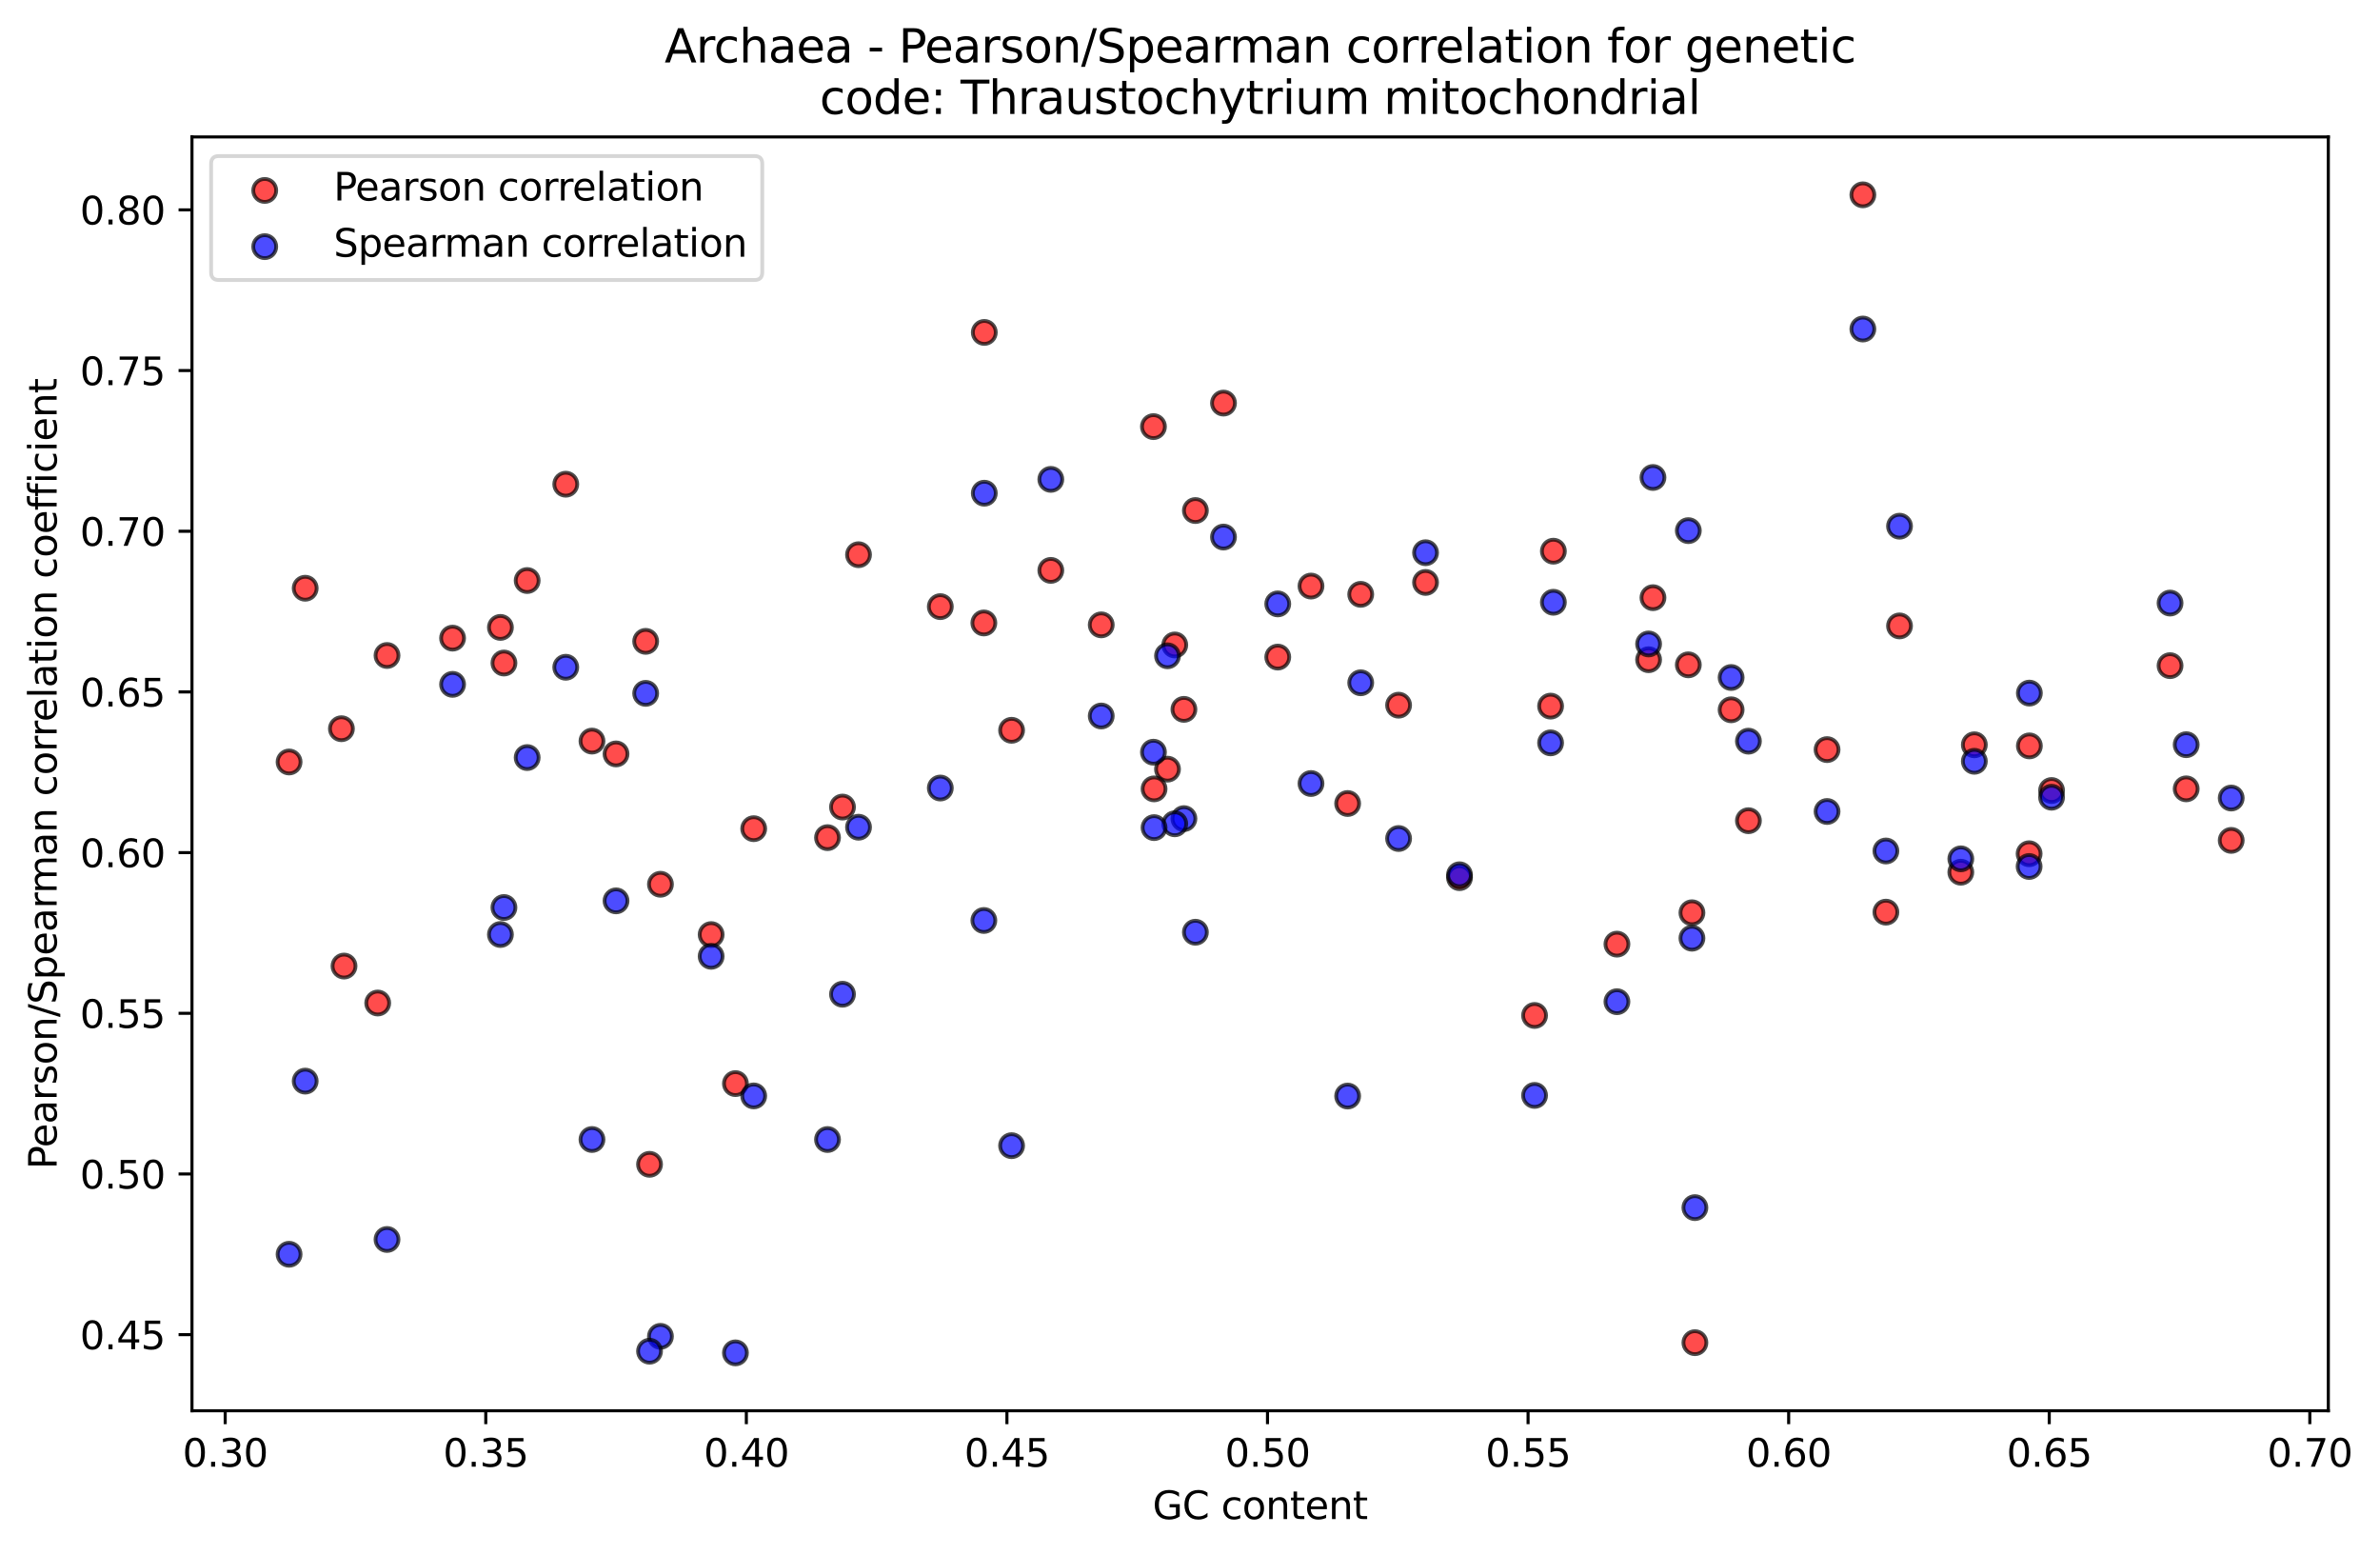 <?xml version="1.0" encoding="utf-8" standalone="no"?>
<!DOCTYPE svg PUBLIC "-//W3C//DTD SVG 1.1//EN"
  "http://www.w3.org/Graphics/SVG/1.1/DTD/svg11.dtd">
<svg xmlns:xlink="http://www.w3.org/1999/xlink" width="621.642pt" height="405.952pt" viewBox="0 0 621.642 405.952" xmlns="http://www.w3.org/2000/svg" version="1.1">
 <defs>
  <style type="text/css">*{stroke-linejoin: round; stroke-linecap: butt}</style>
 </defs>
 <g id="figure_1">
  <g id="patch_1">
   <path d="M 0 405.952 
L 621.642 405.952 
L 621.642 0 
L 0 0 
z
" style="fill: #ffffff"/>
  </g>
  <g id="axes_1">
   <g id="patch_2">
    <path d="M 50.144 368.396 
L 608.144 368.396 
L 608.144 35.755 
L 50.144 35.755 
z
" style="fill: #ffffff"/>
   </g>
   <g id="PathCollection_1">
    <defs>
     <path id="m3a483e8823" d="M 0 3 
C 0.796 3 1.559 2.684 2.121 2.121 
C 2.684 1.559 3 0.796 3 0 
C 3 -0.796 2.684 -1.559 2.121 -2.121 
C 1.559 -2.684 0.796 -3 0 -3 
C -0.796 -3 -1.559 -2.684 -2.121 -2.121 
C -2.684 -1.559 -3 -0.796 -3 0 
C -3 0.796 -2.684 1.559 -2.121 2.121 
C -1.559 2.684 -0.796 3 0 3 
z
" style="stroke: #000000; stroke-opacity: 0.7"/>
    </defs>
    <g clip-path="url(#p6c6cb1857b)">
     <use xlink:href="#m3a483e8823" x="582.78" y="219.45" style="fill: #ff0000; fill-opacity: 0.7; stroke: #000000; stroke-opacity: 0.7"/>
     <use xlink:href="#m3a483e8823" x="571.021" y="205.99" style="fill: #ff0000; fill-opacity: 0.7; stroke: #000000; stroke-opacity: 0.7"/>
     <use xlink:href="#m3a483e8823" x="566.807" y="173.822" style="fill: #ff0000; fill-opacity: 0.7; stroke: #000000; stroke-opacity: 0.7"/>
     <use xlink:href="#m3a483e8823" x="535.858" y="206.425" style="fill: #ff0000; fill-opacity: 0.7; stroke: #000000; stroke-opacity: 0.7"/>
     <use xlink:href="#m3a483e8823" x="530.06" y="194.774" style="fill: #ff0000; fill-opacity: 0.7; stroke: #000000; stroke-opacity: 0.7"/>
     <use xlink:href="#m3a483e8823" x="529.993" y="222.936" style="fill: #ff0000; fill-opacity: 0.7; stroke: #000000; stroke-opacity: 0.7"/>
     <use xlink:href="#m3a483e8823" x="515.688" y="194.485" style="fill: #ff0000; fill-opacity: 0.7; stroke: #000000; stroke-opacity: 0.7"/>
     <use xlink:href="#m3a483e8823" x="512.152" y="227.762" style="fill: #ff0000; fill-opacity: 0.7; stroke: #000000; stroke-opacity: 0.7"/>
     <use xlink:href="#m3a483e8823" x="496.143" y="163.445" style="fill: #ff0000; fill-opacity: 0.7; stroke: #000000; stroke-opacity: 0.7"/>
     <use xlink:href="#m3a483e8823" x="492.586" y="238.19" style="fill: #ff0000; fill-opacity: 0.7; stroke: #000000; stroke-opacity: 0.7"/>
     <use xlink:href="#m3a483e8823" x="486.568" y="50.876" style="fill: #ff0000; fill-opacity: 0.7; stroke: #000000; stroke-opacity: 0.7"/>
     <use xlink:href="#m3a483e8823" x="477.218" y="195.743" style="fill: #ff0000; fill-opacity: 0.7; stroke: #000000; stroke-opacity: 0.7"/>
     <use xlink:href="#m3a483e8823" x="456.678" y="214.31" style="fill: #ff0000; fill-opacity: 0.7; stroke: #000000; stroke-opacity: 0.7"/>
     <use xlink:href="#m3a483e8823" x="452.159" y="185.347" style="fill: #ff0000; fill-opacity: 0.7; stroke: #000000; stroke-opacity: 0.7"/>
     <use xlink:href="#m3a483e8823" x="442.699" y="350.612" style="fill: #ff0000; fill-opacity: 0.7; stroke: #000000; stroke-opacity: 0.7"/>
     <use xlink:href="#m3a483e8823" x="441.925" y="238.352" style="fill: #ff0000; fill-opacity: 0.7; stroke: #000000; stroke-opacity: 0.7"/>
     <use xlink:href="#m3a483e8823" x="440.98" y="173.607" style="fill: #ff0000; fill-opacity: 0.7; stroke: #000000; stroke-opacity: 0.7"/>
     <use xlink:href="#m3a483e8823" x="431.744" y="156.074" style="fill: #ff0000; fill-opacity: 0.7; stroke: #000000; stroke-opacity: 0.7"/>
     <use xlink:href="#m3a483e8823" x="430.605" y="172.271" style="fill: #ff0000; fill-opacity: 0.7; stroke: #000000; stroke-opacity: 0.7"/>
     <use xlink:href="#m3a483e8823" x="422.333" y="246.544" style="fill: #ff0000; fill-opacity: 0.7; stroke: #000000; stroke-opacity: 0.7"/>
     <use xlink:href="#m3a483e8823" x="405.733" y="143.933" style="fill: #ff0000; fill-opacity: 0.7; stroke: #000000; stroke-opacity: 0.7"/>
     <use xlink:href="#m3a483e8823" x="405.004" y="184.389" style="fill: #ff0000; fill-opacity: 0.7; stroke: #000000; stroke-opacity: 0.7"/>
     <use xlink:href="#m3a483e8823" x="400.821" y="265.167" style="fill: #ff0000; fill-opacity: 0.7; stroke: #000000; stroke-opacity: 0.7"/>
     <use xlink:href="#m3a483e8823" x="381.214" y="229.185" style="fill: #ff0000; fill-opacity: 0.7; stroke: #000000; stroke-opacity: 0.7"/>
     <use xlink:href="#m3a483e8823" x="372.344" y="152.091" style="fill: #ff0000; fill-opacity: 0.7; stroke: #000000; stroke-opacity: 0.7"/>
     <use xlink:href="#m3a483e8823" x="365.303" y="184.144" style="fill: #ff0000; fill-opacity: 0.7; stroke: #000000; stroke-opacity: 0.7"/>
     <use xlink:href="#m3a483e8823" x="355.411" y="155.2" style="fill: #ff0000; fill-opacity: 0.7; stroke: #000000; stroke-opacity: 0.7"/>
     <use xlink:href="#m3a483e8823" x="351.996" y="209.82" style="fill: #ff0000; fill-opacity: 0.7; stroke: #000000; stroke-opacity: 0.7"/>
     <use xlink:href="#m3a483e8823" x="342.422" y="153.04" style="fill: #ff0000; fill-opacity: 0.7; stroke: #000000; stroke-opacity: 0.7"/>
     <use xlink:href="#m3a483e8823" x="333.741" y="171.584" style="fill: #ff0000; fill-opacity: 0.7; stroke: #000000; stroke-opacity: 0.7"/>
     <use xlink:href="#m3a483e8823" x="319.568" y="105.259" style="fill: #ff0000; fill-opacity: 0.7; stroke: #000000; stroke-opacity: 0.7"/>
     <use xlink:href="#m3a483e8823" x="312.231" y="133.317" style="fill: #ff0000; fill-opacity: 0.7; stroke: #000000; stroke-opacity: 0.7"/>
     <use xlink:href="#m3a483e8823" x="309.233" y="185.235" style="fill: #ff0000; fill-opacity: 0.7; stroke: #000000; stroke-opacity: 0.7"/>
     <use xlink:href="#m3a483e8823" x="306.841" y="168.418" style="fill: #ff0000; fill-opacity: 0.7; stroke: #000000; stroke-opacity: 0.7"/>
     <use xlink:href="#m3a483e8823" x="304.944" y="200.848" style="fill: #ff0000; fill-opacity: 0.7; stroke: #000000; stroke-opacity: 0.7"/>
     <use xlink:href="#m3a483e8823" x="301.436" y="205.998" style="fill: #ff0000; fill-opacity: 0.7; stroke: #000000; stroke-opacity: 0.7"/>
     <use xlink:href="#m3a483e8823" x="301.273" y="111.401" style="fill: #ff0000; fill-opacity: 0.7; stroke: #000000; stroke-opacity: 0.7"/>
     <use xlink:href="#m3a483e8823" x="287.637" y="163.168" style="fill: #ff0000; fill-opacity: 0.7; stroke: #000000; stroke-opacity: 0.7"/>
     <use xlink:href="#m3a483e8823" x="274.466" y="148.944" style="fill: #ff0000; fill-opacity: 0.7; stroke: #000000; stroke-opacity: 0.7"/>
     <use xlink:href="#m3a483e8823" x="264.221" y="190.701" style="fill: #ff0000; fill-opacity: 0.7; stroke: #000000; stroke-opacity: 0.7"/>
     <use xlink:href="#m3a483e8823" x="257.094" y="86.804" style="fill: #ff0000; fill-opacity: 0.7; stroke: #000000; stroke-opacity: 0.7"/>
     <use xlink:href="#m3a483e8823" x="256.976" y="162.673" style="fill: #ff0000; fill-opacity: 0.7; stroke: #000000; stroke-opacity: 0.7"/>
     <use xlink:href="#m3a483e8823" x="245.604" y="158.41" style="fill: #ff0000; fill-opacity: 0.7; stroke: #000000; stroke-opacity: 0.7"/>
     <use xlink:href="#m3a483e8823" x="224.241" y="144.853" style="fill: #ff0000; fill-opacity: 0.7; stroke: #000000; stroke-opacity: 0.7"/>
     <use xlink:href="#m3a483e8823" x="220.056" y="210.749" style="fill: #ff0000; fill-opacity: 0.7; stroke: #000000; stroke-opacity: 0.7"/>
     <use xlink:href="#m3a483e8823" x="216.141" y="218.737" style="fill: #ff0000; fill-opacity: 0.7; stroke: #000000; stroke-opacity: 0.7"/>
     <use xlink:href="#m3a483e8823" x="196.864" y="216.392" style="fill: #ff0000; fill-opacity: 0.7; stroke: #000000; stroke-opacity: 0.7"/>
     <use xlink:href="#m3a483e8823" x="192.091" y="282.96" style="fill: #ff0000; fill-opacity: 0.7; stroke: #000000; stroke-opacity: 0.7"/>
     <use xlink:href="#m3a483e8823" x="185.748" y="244.048" style="fill: #ff0000; fill-opacity: 0.7; stroke: #000000; stroke-opacity: 0.7"/>
     <use xlink:href="#m3a483e8823" x="172.505" y="230.907" style="fill: #ff0000; fill-opacity: 0.7; stroke: #000000; stroke-opacity: 0.7"/>
     <use xlink:href="#m3a483e8823" x="169.654" y="304.038" style="fill: #ff0000; fill-opacity: 0.7; stroke: #000000; stroke-opacity: 0.7"/>
     <use xlink:href="#m3a483e8823" x="168.645" y="167.476" style="fill: #ff0000; fill-opacity: 0.7; stroke: #000000; stroke-opacity: 0.7"/>
     <use xlink:href="#m3a483e8823" x="160.902" y="196.872" style="fill: #ff0000; fill-opacity: 0.7; stroke: #000000; stroke-opacity: 0.7"/>
     <use xlink:href="#m3a483e8823" x="154.622" y="193.522" style="fill: #ff0000; fill-opacity: 0.7; stroke: #000000; stroke-opacity: 0.7"/>
     <use xlink:href="#m3a483e8823" x="147.773" y="126.439" style="fill: #ff0000; fill-opacity: 0.7; stroke: #000000; stroke-opacity: 0.7"/>
     <use xlink:href="#m3a483e8823" x="137.694" y="151.596" style="fill: #ff0000; fill-opacity: 0.7; stroke: #000000; stroke-opacity: 0.7"/>
     <use xlink:href="#m3a483e8823" x="131.626" y="173.135" style="fill: #ff0000; fill-opacity: 0.7; stroke: #000000; stroke-opacity: 0.7"/>
     <use xlink:href="#m3a483e8823" x="130.706" y="163.835" style="fill: #ff0000; fill-opacity: 0.7; stroke: #000000; stroke-opacity: 0.7"/>
     <use xlink:href="#m3a483e8823" x="118.21" y="166.636" style="fill: #ff0000; fill-opacity: 0.7; stroke: #000000; stroke-opacity: 0.7"/>
     <use xlink:href="#m3a483e8823" x="101.087" y="171.169" style="fill: #ff0000; fill-opacity: 0.7; stroke: #000000; stroke-opacity: 0.7"/>
     <use xlink:href="#m3a483e8823" x="98.656" y="261.917" style="fill: #ff0000; fill-opacity: 0.7; stroke: #000000; stroke-opacity: 0.7"/>
     <use xlink:href="#m3a483e8823" x="89.857" y="252.269" style="fill: #ff0000; fill-opacity: 0.7; stroke: #000000; stroke-opacity: 0.7"/>
     <use xlink:href="#m3a483e8823" x="89.176" y="190.289" style="fill: #ff0000; fill-opacity: 0.7; stroke: #000000; stroke-opacity: 0.7"/>
     <use xlink:href="#m3a483e8823" x="79.717" y="153.606" style="fill: #ff0000; fill-opacity: 0.7; stroke: #000000; stroke-opacity: 0.7"/>
     <use xlink:href="#m3a483e8823" x="75.507" y="198.975" style="fill: #ff0000; fill-opacity: 0.7; stroke: #000000; stroke-opacity: 0.7"/>
    </g>
   </g>
   <g id="PathCollection_2">
    <defs>
     <path id="mbd9ca22d88" d="M 0 3 
C 0.796 3 1.559 2.684 2.121 2.121 
C 2.684 1.559 3 0.796 3 0 
C 3 -0.796 2.684 -1.559 2.121 -2.121 
C 1.559 -2.684 0.796 -3 0 -3 
C -0.796 -3 -1.559 -2.684 -2.121 -2.121 
C -2.684 -1.559 -3 -0.796 -3 0 
C -3 0.796 -2.684 1.559 -2.121 2.121 
C -1.559 2.684 -0.796 3 0 3 
z
" style="stroke: #000000; stroke-opacity: 0.7"/>
    </defs>
    <g clip-path="url(#p6c6cb1857b)">
     <use xlink:href="#mbd9ca22d88" x="582.78" y="208.391" style="fill: #0000ff; fill-opacity: 0.7; stroke: #000000; stroke-opacity: 0.7"/>
     <use xlink:href="#mbd9ca22d88" x="571.021" y="194.46" style="fill: #0000ff; fill-opacity: 0.7; stroke: #000000; stroke-opacity: 0.7"/>
     <use xlink:href="#mbd9ca22d88" x="566.807" y="157.479" style="fill: #0000ff; fill-opacity: 0.7; stroke: #000000; stroke-opacity: 0.7"/>
     <use xlink:href="#mbd9ca22d88" x="535.858" y="208.178" style="fill: #0000ff; fill-opacity: 0.7; stroke: #000000; stroke-opacity: 0.7"/>
     <use xlink:href="#mbd9ca22d88" x="530.06" y="180.991" style="fill: #0000ff; fill-opacity: 0.7; stroke: #000000; stroke-opacity: 0.7"/>
     <use xlink:href="#mbd9ca22d88" x="529.993" y="226.265" style="fill: #0000ff; fill-opacity: 0.7; stroke: #000000; stroke-opacity: 0.7"/>
     <use xlink:href="#mbd9ca22d88" x="515.688" y="198.793" style="fill: #0000ff; fill-opacity: 0.7; stroke: #000000; stroke-opacity: 0.7"/>
     <use xlink:href="#mbd9ca22d88" x="512.152" y="224.27" style="fill: #0000ff; fill-opacity: 0.7; stroke: #000000; stroke-opacity: 0.7"/>
     <use xlink:href="#mbd9ca22d88" x="496.143" y="137.405" style="fill: #0000ff; fill-opacity: 0.7; stroke: #000000; stroke-opacity: 0.7"/>
     <use xlink:href="#mbd9ca22d88" x="492.586" y="222.219" style="fill: #0000ff; fill-opacity: 0.7; stroke: #000000; stroke-opacity: 0.7"/>
     <use xlink:href="#mbd9ca22d88" x="486.568" y="85.917" style="fill: #0000ff; fill-opacity: 0.7; stroke: #000000; stroke-opacity: 0.7"/>
     <use xlink:href="#mbd9ca22d88" x="477.218" y="211.903" style="fill: #0000ff; fill-opacity: 0.7; stroke: #000000; stroke-opacity: 0.7"/>
     <use xlink:href="#mbd9ca22d88" x="456.678" y="193.542" style="fill: #0000ff; fill-opacity: 0.7; stroke: #000000; stroke-opacity: 0.7"/>
     <use xlink:href="#mbd9ca22d88" x="452.159" y="176.917" style="fill: #0000ff; fill-opacity: 0.7; stroke: #000000; stroke-opacity: 0.7"/>
     <use xlink:href="#mbd9ca22d88" x="442.699" y="315.348" style="fill: #0000ff; fill-opacity: 0.7; stroke: #000000; stroke-opacity: 0.7"/>
     <use xlink:href="#mbd9ca22d88" x="441.925" y="244.99" style="fill: #0000ff; fill-opacity: 0.7; stroke: #000000; stroke-opacity: 0.7"/>
     <use xlink:href="#mbd9ca22d88" x="440.98" y="138.563" style="fill: #0000ff; fill-opacity: 0.7; stroke: #000000; stroke-opacity: 0.7"/>
     <use xlink:href="#mbd9ca22d88" x="431.744" y="124.685" style="fill: #0000ff; fill-opacity: 0.7; stroke: #000000; stroke-opacity: 0.7"/>
     <use xlink:href="#mbd9ca22d88" x="430.605" y="168.156" style="fill: #0000ff; fill-opacity: 0.7; stroke: #000000; stroke-opacity: 0.7"/>
     <use xlink:href="#mbd9ca22d88" x="422.333" y="261.574" style="fill: #0000ff; fill-opacity: 0.7; stroke: #000000; stroke-opacity: 0.7"/>
     <use xlink:href="#mbd9ca22d88" x="405.733" y="157.268" style="fill: #0000ff; fill-opacity: 0.7; stroke: #000000; stroke-opacity: 0.7"/>
     <use xlink:href="#mbd9ca22d88" x="405.004" y="193.982" style="fill: #0000ff; fill-opacity: 0.7; stroke: #000000; stroke-opacity: 0.7"/>
     <use xlink:href="#mbd9ca22d88" x="400.821" y="286.045" style="fill: #0000ff; fill-opacity: 0.7; stroke: #000000; stroke-opacity: 0.7"/>
     <use xlink:href="#mbd9ca22d88" x="381.214" y="228.431" style="fill: #0000ff; fill-opacity: 0.7; stroke: #000000; stroke-opacity: 0.7"/>
     <use xlink:href="#mbd9ca22d88" x="372.344" y="144.333" style="fill: #0000ff; fill-opacity: 0.7; stroke: #000000; stroke-opacity: 0.7"/>
     <use xlink:href="#mbd9ca22d88" x="365.303" y="218.961" style="fill: #0000ff; fill-opacity: 0.7; stroke: #000000; stroke-opacity: 0.7"/>
     <use xlink:href="#mbd9ca22d88" x="355.411" y="178.292" style="fill: #0000ff; fill-opacity: 0.7; stroke: #000000; stroke-opacity: 0.7"/>
     <use xlink:href="#mbd9ca22d88" x="351.996" y="286.211" style="fill: #0000ff; fill-opacity: 0.7; stroke: #000000; stroke-opacity: 0.7"/>
     <use xlink:href="#mbd9ca22d88" x="342.422" y="204.599" style="fill: #0000ff; fill-opacity: 0.7; stroke: #000000; stroke-opacity: 0.7"/>
     <use xlink:href="#mbd9ca22d88" x="333.741" y="157.694" style="fill: #0000ff; fill-opacity: 0.7; stroke: #000000; stroke-opacity: 0.7"/>
     <use xlink:href="#mbd9ca22d88" x="319.568" y="140.241" style="fill: #0000ff; fill-opacity: 0.7; stroke: #000000; stroke-opacity: 0.7"/>
     <use xlink:href="#mbd9ca22d88" x="312.231" y="243.435" style="fill: #0000ff; fill-opacity: 0.7; stroke: #000000; stroke-opacity: 0.7"/>
     <use xlink:href="#mbd9ca22d88" x="309.233" y="213.768" style="fill: #0000ff; fill-opacity: 0.7; stroke: #000000; stroke-opacity: 0.7"/>
     <use xlink:href="#mbd9ca22d88" x="306.841" y="215.115" style="fill: #0000ff; fill-opacity: 0.7; stroke: #000000; stroke-opacity: 0.7"/>
     <use xlink:href="#mbd9ca22d88" x="304.944" y="171.248" style="fill: #0000ff; fill-opacity: 0.7; stroke: #000000; stroke-opacity: 0.7"/>
     <use xlink:href="#mbd9ca22d88" x="301.436" y="216.116" style="fill: #0000ff; fill-opacity: 0.7; stroke: #000000; stroke-opacity: 0.7"/>
     <use xlink:href="#mbd9ca22d88" x="301.273" y="196.423" style="fill: #0000ff; fill-opacity: 0.7; stroke: #000000; stroke-opacity: 0.7"/>
     <use xlink:href="#mbd9ca22d88" x="287.637" y="186.968" style="fill: #0000ff; fill-opacity: 0.7; stroke: #000000; stroke-opacity: 0.7"/>
     <use xlink:href="#mbd9ca22d88" x="274.466" y="125.178" style="fill: #0000ff; fill-opacity: 0.7; stroke: #000000; stroke-opacity: 0.7"/>
     <use xlink:href="#mbd9ca22d88" x="264.221" y="299.168" style="fill: #0000ff; fill-opacity: 0.7; stroke: #000000; stroke-opacity: 0.7"/>
     <use xlink:href="#mbd9ca22d88" x="257.094" y="128.791" style="fill: #0000ff; fill-opacity: 0.7; stroke: #000000; stroke-opacity: 0.7"/>
     <use xlink:href="#mbd9ca22d88" x="256.976" y="240.365" style="fill: #0000ff; fill-opacity: 0.7; stroke: #000000; stroke-opacity: 0.7"/>
     <use xlink:href="#mbd9ca22d88" x="245.604" y="205.777" style="fill: #0000ff; fill-opacity: 0.7; stroke: #000000; stroke-opacity: 0.7"/>
     <use xlink:href="#mbd9ca22d88" x="224.241" y="216.012" style="fill: #0000ff; fill-opacity: 0.7; stroke: #000000; stroke-opacity: 0.7"/>
     <use xlink:href="#mbd9ca22d88" x="220.056" y="259.623" style="fill: #0000ff; fill-opacity: 0.7; stroke: #000000; stroke-opacity: 0.7"/>
     <use xlink:href="#mbd9ca22d88" x="216.141" y="297.565" style="fill: #0000ff; fill-opacity: 0.7; stroke: #000000; stroke-opacity: 0.7"/>
     <use xlink:href="#mbd9ca22d88" x="196.864" y="286.176" style="fill: #0000ff; fill-opacity: 0.7; stroke: #000000; stroke-opacity: 0.7"/>
     <use xlink:href="#mbd9ca22d88" x="192.091" y="353.276" style="fill: #0000ff; fill-opacity: 0.7; stroke: #000000; stroke-opacity: 0.7"/>
     <use xlink:href="#mbd9ca22d88" x="185.748" y="249.718" style="fill: #0000ff; fill-opacity: 0.7; stroke: #000000; stroke-opacity: 0.7"/>
     <use xlink:href="#mbd9ca22d88" x="172.505" y="348.959" style="fill: #0000ff; fill-opacity: 0.7; stroke: #000000; stroke-opacity: 0.7"/>
     <use xlink:href="#mbd9ca22d88" x="169.654" y="352.84" style="fill: #0000ff; fill-opacity: 0.7; stroke: #000000; stroke-opacity: 0.7"/>
     <use xlink:href="#mbd9ca22d88" x="168.645" y="181.057" style="fill: #0000ff; fill-opacity: 0.7; stroke: #000000; stroke-opacity: 0.7"/>
     <use xlink:href="#mbd9ca22d88" x="160.902" y="235.238" style="fill: #0000ff; fill-opacity: 0.7; stroke: #000000; stroke-opacity: 0.7"/>
     <use xlink:href="#mbd9ca22d88" x="154.622" y="297.558" style="fill: #0000ff; fill-opacity: 0.7; stroke: #000000; stroke-opacity: 0.7"/>
     <use xlink:href="#mbd9ca22d88" x="147.773" y="174.242" style="fill: #0000ff; fill-opacity: 0.7; stroke: #000000; stroke-opacity: 0.7"/>
     <use xlink:href="#mbd9ca22d88" x="137.694" y="197.824" style="fill: #0000ff; fill-opacity: 0.7; stroke: #000000; stroke-opacity: 0.7"/>
     <use xlink:href="#mbd9ca22d88" x="131.626" y="236.975" style="fill: #0000ff; fill-opacity: 0.7; stroke: #000000; stroke-opacity: 0.7"/>
     <use xlink:href="#mbd9ca22d88" x="130.706" y="244.028" style="fill: #0000ff; fill-opacity: 0.7; stroke: #000000; stroke-opacity: 0.7"/>
     <use xlink:href="#mbd9ca22d88" x="118.21" y="178.705" style="fill: #0000ff; fill-opacity: 0.7; stroke: #000000; stroke-opacity: 0.7"/>
     <use xlink:href="#mbd9ca22d88" x="101.087" y="323.663" style="fill: #0000ff; fill-opacity: 0.7; stroke: #000000; stroke-opacity: 0.7"/>
     <use xlink:href="#mbd9ca22d88" x="79.717" y="282.312" style="fill: #0000ff; fill-opacity: 0.7; stroke: #000000; stroke-opacity: 0.7"/>
     <use xlink:href="#mbd9ca22d88" x="75.507" y="327.525" style="fill: #0000ff; fill-opacity: 0.7; stroke: #000000; stroke-opacity: 0.7"/>
    </g>
   </g>
   <g id="matplotlib.axis_1">
    <g id="xtick_1">
     <g id="line2d_1">
      <defs>
       <path id="m1e96e92453" d="M 0 0 
L 0 3.5 
" style="stroke: #000000; stroke-width: 0.8"/>
      </defs>
      <g>
       <use xlink:href="#m1e96e92453" x="58.819" y="368.396" style="stroke: #000000; stroke-width: 0.8"/>
      </g>
     </g>
     <g id="text_1">
      <!-- 0.30 -->
      <g transform="translate(47.686 382.994) scale(0.1 -0.1)">
       <defs>
        <path id="DejaVuSans-30" d="M 2034 4250 
Q 1547 4250 1301 3770 
Q 1056 3291 1056 2328 
Q 1056 1369 1301 889 
Q 1547 409 2034 409 
Q 2525 409 2770 889 
Q 3016 1369 3016 2328 
Q 3016 3291 2770 3770 
Q 2525 4250 2034 4250 
z
M 2034 4750 
Q 2819 4750 3233 4129 
Q 3647 3509 3647 2328 
Q 3647 1150 3233 529 
Q 2819 -91 2034 -91 
Q 1250 -91 836 529 
Q 422 1150 422 2328 
Q 422 3509 836 4129 
Q 1250 4750 2034 4750 
z
" transform="scale(0.016)"/>
        <path id="DejaVuSans-2e" d="M 684 794 
L 1344 794 
L 1344 0 
L 684 0 
L 684 794 
z
" transform="scale(0.016)"/>
        <path id="DejaVuSans-33" d="M 2597 2516 
Q 3050 2419 3304 2112 
Q 3559 1806 3559 1356 
Q 3559 666 3084 287 
Q 2609 -91 1734 -91 
Q 1441 -91 1130 -33 
Q 819 25 488 141 
L 488 750 
Q 750 597 1062 519 
Q 1375 441 1716 441 
Q 2309 441 2620 675 
Q 2931 909 2931 1356 
Q 2931 1769 2642 2001 
Q 2353 2234 1838 2234 
L 1294 2234 
L 1294 2753 
L 1863 2753 
Q 2328 2753 2575 2939 
Q 2822 3125 2822 3475 
Q 2822 3834 2567 4026 
Q 2313 4219 1838 4219 
Q 1578 4219 1281 4162 
Q 984 4106 628 3988 
L 628 4550 
Q 988 4650 1302 4700 
Q 1616 4750 1894 4750 
Q 2613 4750 3031 4423 
Q 3450 4097 3450 3541 
Q 3450 3153 3228 2886 
Q 3006 2619 2597 2516 
z
" transform="scale(0.016)"/>
       </defs>
       <use xlink:href="#DejaVuSans-30"/>
       <use xlink:href="#DejaVuSans-2e" x="63.623"/>
       <use xlink:href="#DejaVuSans-33" x="95.41"/>
       <use xlink:href="#DejaVuSans-30" x="159.033"/>
      </g>
     </g>
    </g>
    <g id="xtick_2">
     <g id="line2d_2">
      <g>
       <use xlink:href="#m1e96e92453" x="126.88" y="368.396" style="stroke: #000000; stroke-width: 0.8"/>
      </g>
     </g>
     <g id="text_2">
      <!-- 0.35 -->
      <g transform="translate(115.747 382.994) scale(0.1 -0.1)">
       <defs>
        <path id="DejaVuSans-35" d="M 691 4666 
L 3169 4666 
L 3169 4134 
L 1269 4134 
L 1269 2991 
Q 1406 3038 1543 3061 
Q 1681 3084 1819 3084 
Q 2600 3084 3056 2656 
Q 3513 2228 3513 1497 
Q 3513 744 3044 326 
Q 2575 -91 1722 -91 
Q 1428 -91 1123 -41 
Q 819 9 494 109 
L 494 744 
Q 775 591 1075 516 
Q 1375 441 1709 441 
Q 2250 441 2565 725 
Q 2881 1009 2881 1497 
Q 2881 1984 2565 2268 
Q 2250 2553 1709 2553 
Q 1456 2553 1204 2497 
Q 953 2441 691 2322 
L 691 4666 
z
" transform="scale(0.016)"/>
       </defs>
       <use xlink:href="#DejaVuSans-30"/>
       <use xlink:href="#DejaVuSans-2e" x="63.623"/>
       <use xlink:href="#DejaVuSans-33" x="95.41"/>
       <use xlink:href="#DejaVuSans-35" x="159.033"/>
      </g>
     </g>
    </g>
    <g id="xtick_3">
     <g id="line2d_3">
      <g>
       <use xlink:href="#m1e96e92453" x="194.941" y="368.396" style="stroke: #000000; stroke-width: 0.8"/>
      </g>
     </g>
     <g id="text_3">
      <!-- 0.40 -->
      <g transform="translate(183.809 382.994) scale(0.1 -0.1)">
       <defs>
        <path id="DejaVuSans-34" d="M 2419 4116 
L 825 1625 
L 2419 1625 
L 2419 4116 
z
M 2253 4666 
L 3047 4666 
L 3047 1625 
L 3713 1625 
L 3713 1100 
L 3047 1100 
L 3047 0 
L 2419 0 
L 2419 1100 
L 313 1100 
L 313 1709 
L 2253 4666 
z
" transform="scale(0.016)"/>
       </defs>
       <use xlink:href="#DejaVuSans-30"/>
       <use xlink:href="#DejaVuSans-2e" x="63.623"/>
       <use xlink:href="#DejaVuSans-34" x="95.41"/>
       <use xlink:href="#DejaVuSans-30" x="159.033"/>
      </g>
     </g>
    </g>
    <g id="xtick_4">
     <g id="line2d_4">
      <g>
       <use xlink:href="#m1e96e92453" x="263.003" y="368.396" style="stroke: #000000; stroke-width: 0.8"/>
      </g>
     </g>
     <g id="text_4">
      <!-- 0.45 -->
      <g transform="translate(251.87 382.994) scale(0.1 -0.1)">
       <use xlink:href="#DejaVuSans-30"/>
       <use xlink:href="#DejaVuSans-2e" x="63.623"/>
       <use xlink:href="#DejaVuSans-34" x="95.41"/>
       <use xlink:href="#DejaVuSans-35" x="159.033"/>
      </g>
     </g>
    </g>
    <g id="xtick_5">
     <g id="line2d_5">
      <g>
       <use xlink:href="#m1e96e92453" x="331.064" y="368.396" style="stroke: #000000; stroke-width: 0.8"/>
      </g>
     </g>
     <g id="text_5">
      <!-- 0.50 -->
      <g transform="translate(319.931 382.994) scale(0.1 -0.1)">
       <use xlink:href="#DejaVuSans-30"/>
       <use xlink:href="#DejaVuSans-2e" x="63.623"/>
       <use xlink:href="#DejaVuSans-35" x="95.41"/>
       <use xlink:href="#DejaVuSans-30" x="159.033"/>
      </g>
     </g>
    </g>
    <g id="xtick_6">
     <g id="line2d_6">
      <g>
       <use xlink:href="#m1e96e92453" x="399.125" y="368.396" style="stroke: #000000; stroke-width: 0.8"/>
      </g>
     </g>
     <g id="text_6">
      <!-- 0.55 -->
      <g transform="translate(387.993 382.994) scale(0.1 -0.1)">
       <use xlink:href="#DejaVuSans-30"/>
       <use xlink:href="#DejaVuSans-2e" x="63.623"/>
       <use xlink:href="#DejaVuSans-35" x="95.41"/>
       <use xlink:href="#DejaVuSans-35" x="159.033"/>
      </g>
     </g>
    </g>
    <g id="xtick_7">
     <g id="line2d_7">
      <g>
       <use xlink:href="#m1e96e92453" x="467.187" y="368.396" style="stroke: #000000; stroke-width: 0.8"/>
      </g>
     </g>
     <g id="text_7">
      <!-- 0.60 -->
      <g transform="translate(456.054 382.994) scale(0.1 -0.1)">
       <defs>
        <path id="DejaVuSans-36" d="M 2113 2584 
Q 1688 2584 1439 2293 
Q 1191 2003 1191 1497 
Q 1191 994 1439 701 
Q 1688 409 2113 409 
Q 2538 409 2786 701 
Q 3034 994 3034 1497 
Q 3034 2003 2786 2293 
Q 2538 2584 2113 2584 
z
M 3366 4563 
L 3366 3988 
Q 3128 4100 2886 4159 
Q 2644 4219 2406 4219 
Q 1781 4219 1451 3797 
Q 1122 3375 1075 2522 
Q 1259 2794 1537 2939 
Q 1816 3084 2150 3084 
Q 2853 3084 3261 2657 
Q 3669 2231 3669 1497 
Q 3669 778 3244 343 
Q 2819 -91 2113 -91 
Q 1303 -91 875 529 
Q 447 1150 447 2328 
Q 447 3434 972 4092 
Q 1497 4750 2381 4750 
Q 2619 4750 2861 4703 
Q 3103 4656 3366 4563 
z
" transform="scale(0.016)"/>
       </defs>
       <use xlink:href="#DejaVuSans-30"/>
       <use xlink:href="#DejaVuSans-2e" x="63.623"/>
       <use xlink:href="#DejaVuSans-36" x="95.41"/>
       <use xlink:href="#DejaVuSans-30" x="159.033"/>
      </g>
     </g>
    </g>
    <g id="xtick_8">
     <g id="line2d_8">
      <g>
       <use xlink:href="#m1e96e92453" x="535.248" y="368.396" style="stroke: #000000; stroke-width: 0.8"/>
      </g>
     </g>
     <g id="text_8">
      <!-- 0.65 -->
      <g transform="translate(524.115 382.994) scale(0.1 -0.1)">
       <use xlink:href="#DejaVuSans-30"/>
       <use xlink:href="#DejaVuSans-2e" x="63.623"/>
       <use xlink:href="#DejaVuSans-36" x="95.41"/>
       <use xlink:href="#DejaVuSans-35" x="159.033"/>
      </g>
     </g>
    </g>
    <g id="xtick_9">
     <g id="line2d_9">
      <g>
       <use xlink:href="#m1e96e92453" x="603.309" y="368.396" style="stroke: #000000; stroke-width: 0.8"/>
      </g>
     </g>
     <g id="text_9">
      <!-- 0.70 -->
      <g transform="translate(592.176 382.994) scale(0.1 -0.1)">
       <defs>
        <path id="DejaVuSans-37" d="M 525 4666 
L 3525 4666 
L 3525 4397 
L 1831 0 
L 1172 0 
L 2766 4134 
L 525 4134 
L 525 4666 
z
" transform="scale(0.016)"/>
       </defs>
       <use xlink:href="#DejaVuSans-30"/>
       <use xlink:href="#DejaVuSans-2e" x="63.623"/>
       <use xlink:href="#DejaVuSans-37" x="95.41"/>
       <use xlink:href="#DejaVuSans-30" x="159.033"/>
      </g>
     </g>
    </g>
    <g id="text_10">
     <!-- GC content -->
     <g transform="translate(301.046 396.672) scale(0.1 -0.1)">
      <defs>
       <path id="DejaVuSans-47" d="M 3809 666 
L 3809 1919 
L 2778 1919 
L 2778 2438 
L 4434 2438 
L 4434 434 
Q 4069 175 3628 42 
Q 3188 -91 2688 -91 
Q 1594 -91 976 548 
Q 359 1188 359 2328 
Q 359 3472 976 4111 
Q 1594 4750 2688 4750 
Q 3144 4750 3555 4637 
Q 3966 4525 4313 4306 
L 4313 3634 
Q 3963 3931 3569 4081 
Q 3175 4231 2741 4231 
Q 1884 4231 1454 3753 
Q 1025 3275 1025 2328 
Q 1025 1384 1454 906 
Q 1884 428 2741 428 
Q 3075 428 3337 486 
Q 3600 544 3809 666 
z
" transform="scale(0.016)"/>
       <path id="DejaVuSans-43" d="M 4122 4306 
L 4122 3641 
Q 3803 3938 3442 4084 
Q 3081 4231 2675 4231 
Q 1875 4231 1450 3742 
Q 1025 3253 1025 2328 
Q 1025 1406 1450 917 
Q 1875 428 2675 428 
Q 3081 428 3442 575 
Q 3803 722 4122 1019 
L 4122 359 
Q 3791 134 3420 21 
Q 3050 -91 2638 -91 
Q 1578 -91 968 557 
Q 359 1206 359 2328 
Q 359 3453 968 4101 
Q 1578 4750 2638 4750 
Q 3056 4750 3426 4639 
Q 3797 4528 4122 4306 
z
" transform="scale(0.016)"/>
       <path id="DejaVuSans-20" transform="scale(0.016)"/>
       <path id="DejaVuSans-63" d="M 3122 3366 
L 3122 2828 
Q 2878 2963 2633 3030 
Q 2388 3097 2138 3097 
Q 1578 3097 1268 2742 
Q 959 2388 959 1747 
Q 959 1106 1268 751 
Q 1578 397 2138 397 
Q 2388 397 2633 464 
Q 2878 531 3122 666 
L 3122 134 
Q 2881 22 2623 -34 
Q 2366 -91 2075 -91 
Q 1284 -91 818 406 
Q 353 903 353 1747 
Q 353 2603 823 3093 
Q 1294 3584 2113 3584 
Q 2378 3584 2631 3529 
Q 2884 3475 3122 3366 
z
" transform="scale(0.016)"/>
       <path id="DejaVuSans-6f" d="M 1959 3097 
Q 1497 3097 1228 2736 
Q 959 2375 959 1747 
Q 959 1119 1226 758 
Q 1494 397 1959 397 
Q 2419 397 2687 759 
Q 2956 1122 2956 1747 
Q 2956 2369 2687 2733 
Q 2419 3097 1959 3097 
z
M 1959 3584 
Q 2709 3584 3137 3096 
Q 3566 2609 3566 1747 
Q 3566 888 3137 398 
Q 2709 -91 1959 -91 
Q 1206 -91 779 398 
Q 353 888 353 1747 
Q 353 2609 779 3096 
Q 1206 3584 1959 3584 
z
" transform="scale(0.016)"/>
       <path id="DejaVuSans-6e" d="M 3513 2113 
L 3513 0 
L 2938 0 
L 2938 2094 
Q 2938 2591 2744 2837 
Q 2550 3084 2163 3084 
Q 1697 3084 1428 2787 
Q 1159 2491 1159 1978 
L 1159 0 
L 581 0 
L 581 3500 
L 1159 3500 
L 1159 2956 
Q 1366 3272 1645 3428 
Q 1925 3584 2291 3584 
Q 2894 3584 3203 3211 
Q 3513 2838 3513 2113 
z
" transform="scale(0.016)"/>
       <path id="DejaVuSans-74" d="M 1172 4494 
L 1172 3500 
L 2356 3500 
L 2356 3053 
L 1172 3053 
L 1172 1153 
Q 1172 725 1289 603 
Q 1406 481 1766 481 
L 2356 481 
L 2356 0 
L 1766 0 
Q 1100 0 847 248 
Q 594 497 594 1153 
L 594 3053 
L 172 3053 
L 172 3500 
L 594 3500 
L 594 4494 
L 1172 4494 
z
" transform="scale(0.016)"/>
       <path id="DejaVuSans-65" d="M 3597 1894 
L 3597 1613 
L 953 1613 
Q 991 1019 1311 708 
Q 1631 397 2203 397 
Q 2534 397 2845 478 
Q 3156 559 3463 722 
L 3463 178 
Q 3153 47 2828 -22 
Q 2503 -91 2169 -91 
Q 1331 -91 842 396 
Q 353 884 353 1716 
Q 353 2575 817 3079 
Q 1281 3584 2069 3584 
Q 2775 3584 3186 3129 
Q 3597 2675 3597 1894 
z
M 3022 2063 
Q 3016 2534 2758 2815 
Q 2500 3097 2075 3097 
Q 1594 3097 1305 2825 
Q 1016 2553 972 2059 
L 3022 2063 
z
" transform="scale(0.016)"/>
      </defs>
      <use xlink:href="#DejaVuSans-47"/>
      <use xlink:href="#DejaVuSans-43" x="77.49"/>
      <use xlink:href="#DejaVuSans-20" x="147.314"/>
      <use xlink:href="#DejaVuSans-63" x="179.102"/>
      <use xlink:href="#DejaVuSans-6f" x="234.082"/>
      <use xlink:href="#DejaVuSans-6e" x="295.264"/>
      <use xlink:href="#DejaVuSans-74" x="358.643"/>
      <use xlink:href="#DejaVuSans-65" x="397.852"/>
      <use xlink:href="#DejaVuSans-6e" x="459.375"/>
      <use xlink:href="#DejaVuSans-74" x="522.754"/>
     </g>
    </g>
   </g>
   <g id="matplotlib.axis_2">
    <g id="ytick_1">
     <g id="line2d_10">
      <defs>
       <path id="m378ace9c7c" d="M 0 0 
L -3.5 0 
" style="stroke: #000000; stroke-width: 0.8"/>
      </defs>
      <g>
       <use xlink:href="#m378ace9c7c" x="50.144" y="348.521" style="stroke: #000000; stroke-width: 0.8"/>
      </g>
     </g>
     <g id="text_11">
      <!-- 0.45 -->
      <g transform="translate(20.878 352.32) scale(0.1 -0.1)">
       <use xlink:href="#DejaVuSans-30"/>
       <use xlink:href="#DejaVuSans-2e" x="63.623"/>
       <use xlink:href="#DejaVuSans-34" x="95.41"/>
       <use xlink:href="#DejaVuSans-35" x="159.033"/>
      </g>
     </g>
    </g>
    <g id="ytick_2">
     <g id="line2d_11">
      <g>
       <use xlink:href="#m378ace9c7c" x="50.144" y="306.562" style="stroke: #000000; stroke-width: 0.8"/>
      </g>
     </g>
     <g id="text_12">
      <!-- 0.50 -->
      <g transform="translate(20.878 310.361) scale(0.1 -0.1)">
       <use xlink:href="#DejaVuSans-30"/>
       <use xlink:href="#DejaVuSans-2e" x="63.623"/>
       <use xlink:href="#DejaVuSans-35" x="95.41"/>
       <use xlink:href="#DejaVuSans-30" x="159.033"/>
      </g>
     </g>
    </g>
    <g id="ytick_3">
     <g id="line2d_12">
      <g>
       <use xlink:href="#m378ace9c7c" x="50.144" y="264.602" style="stroke: #000000; stroke-width: 0.8"/>
      </g>
     </g>
     <g id="text_13">
      <!-- 0.55 -->
      <g transform="translate(20.878 268.401) scale(0.1 -0.1)">
       <use xlink:href="#DejaVuSans-30"/>
       <use xlink:href="#DejaVuSans-2e" x="63.623"/>
       <use xlink:href="#DejaVuSans-35" x="95.41"/>
       <use xlink:href="#DejaVuSans-35" x="159.033"/>
      </g>
     </g>
    </g>
    <g id="ytick_4">
     <g id="line2d_13">
      <g>
       <use xlink:href="#m378ace9c7c" x="50.144" y="222.643" style="stroke: #000000; stroke-width: 0.8"/>
      </g>
     </g>
     <g id="text_14">
      <!-- 0.60 -->
      <g transform="translate(20.878 226.442) scale(0.1 -0.1)">
       <use xlink:href="#DejaVuSans-30"/>
       <use xlink:href="#DejaVuSans-2e" x="63.623"/>
       <use xlink:href="#DejaVuSans-36" x="95.41"/>
       <use xlink:href="#DejaVuSans-30" x="159.033"/>
      </g>
     </g>
    </g>
    <g id="ytick_5">
     <g id="line2d_14">
      <g>
       <use xlink:href="#m378ace9c7c" x="50.144" y="180.684" style="stroke: #000000; stroke-width: 0.8"/>
      </g>
     </g>
     <g id="text_15">
      <!-- 0.65 -->
      <g transform="translate(20.878 184.483) scale(0.1 -0.1)">
       <use xlink:href="#DejaVuSans-30"/>
       <use xlink:href="#DejaVuSans-2e" x="63.623"/>
       <use xlink:href="#DejaVuSans-36" x="95.41"/>
       <use xlink:href="#DejaVuSans-35" x="159.033"/>
      </g>
     </g>
    </g>
    <g id="ytick_6">
     <g id="line2d_15">
      <g>
       <use xlink:href="#m378ace9c7c" x="50.144" y="138.725" style="stroke: #000000; stroke-width: 0.8"/>
      </g>
     </g>
     <g id="text_16">
      <!-- 0.70 -->
      <g transform="translate(20.878 142.524) scale(0.1 -0.1)">
       <use xlink:href="#DejaVuSans-30"/>
       <use xlink:href="#DejaVuSans-2e" x="63.623"/>
       <use xlink:href="#DejaVuSans-37" x="95.41"/>
       <use xlink:href="#DejaVuSans-30" x="159.033"/>
      </g>
     </g>
    </g>
    <g id="ytick_7">
     <g id="line2d_16">
      <g>
       <use xlink:href="#m378ace9c7c" x="50.144" y="96.765" style="stroke: #000000; stroke-width: 0.8"/>
      </g>
     </g>
     <g id="text_17">
      <!-- 0.75 -->
      <g transform="translate(20.878 100.565) scale(0.1 -0.1)">
       <use xlink:href="#DejaVuSans-30"/>
       <use xlink:href="#DejaVuSans-2e" x="63.623"/>
       <use xlink:href="#DejaVuSans-37" x="95.41"/>
       <use xlink:href="#DejaVuSans-35" x="159.033"/>
      </g>
     </g>
    </g>
    <g id="ytick_8">
     <g id="line2d_17">
      <g>
       <use xlink:href="#m378ace9c7c" x="50.144" y="54.806" style="stroke: #000000; stroke-width: 0.8"/>
      </g>
     </g>
     <g id="text_18">
      <!-- 0.80 -->
      <g transform="translate(20.878 58.605) scale(0.1 -0.1)">
       <defs>
        <path id="DejaVuSans-38" d="M 2034 2216 
Q 1584 2216 1326 1975 
Q 1069 1734 1069 1313 
Q 1069 891 1326 650 
Q 1584 409 2034 409 
Q 2484 409 2743 651 
Q 3003 894 3003 1313 
Q 3003 1734 2745 1975 
Q 2488 2216 2034 2216 
z
M 1403 2484 
Q 997 2584 770 2862 
Q 544 3141 544 3541 
Q 544 4100 942 4425 
Q 1341 4750 2034 4750 
Q 2731 4750 3128 4425 
Q 3525 4100 3525 3541 
Q 3525 3141 3298 2862 
Q 3072 2584 2669 2484 
Q 3125 2378 3379 2068 
Q 3634 1759 3634 1313 
Q 3634 634 3220 271 
Q 2806 -91 2034 -91 
Q 1263 -91 848 271 
Q 434 634 434 1313 
Q 434 1759 690 2068 
Q 947 2378 1403 2484 
z
M 1172 3481 
Q 1172 3119 1398 2916 
Q 1625 2713 2034 2713 
Q 2441 2713 2670 2916 
Q 2900 3119 2900 3481 
Q 2900 3844 2670 4047 
Q 2441 4250 2034 4250 
Q 1625 4250 1398 4047 
Q 1172 3844 1172 3481 
z
" transform="scale(0.016)"/>
       </defs>
       <use xlink:href="#DejaVuSans-30"/>
       <use xlink:href="#DejaVuSans-2e" x="63.623"/>
       <use xlink:href="#DejaVuSans-38" x="95.41"/>
       <use xlink:href="#DejaVuSans-30" x="159.033"/>
      </g>
     </g>
    </g>
    <g id="text_19">
     <!-- Pearson/Spearman correlation coefficient -->
     <g transform="translate(14.798 305.325) rotate(-90) scale(0.1 -0.1)">
      <defs>
       <path id="DejaVuSans-50" d="M 1259 4147 
L 1259 2394 
L 2053 2394 
Q 2494 2394 2734 2622 
Q 2975 2850 2975 3272 
Q 2975 3691 2734 3919 
Q 2494 4147 2053 4147 
L 1259 4147 
z
M 628 4666 
L 2053 4666 
Q 2838 4666 3239 4311 
Q 3641 3956 3641 3272 
Q 3641 2581 3239 2228 
Q 2838 1875 2053 1875 
L 1259 1875 
L 1259 0 
L 628 0 
L 628 4666 
z
" transform="scale(0.016)"/>
       <path id="DejaVuSans-61" d="M 2194 1759 
Q 1497 1759 1228 1600 
Q 959 1441 959 1056 
Q 959 750 1161 570 
Q 1363 391 1709 391 
Q 2188 391 2477 730 
Q 2766 1069 2766 1631 
L 2766 1759 
L 2194 1759 
z
M 3341 1997 
L 3341 0 
L 2766 0 
L 2766 531 
Q 2569 213 2275 61 
Q 1981 -91 1556 -91 
Q 1019 -91 701 211 
Q 384 513 384 1019 
Q 384 1609 779 1909 
Q 1175 2209 1959 2209 
L 2766 2209 
L 2766 2266 
Q 2766 2663 2505 2880 
Q 2244 3097 1772 3097 
Q 1472 3097 1187 3025 
Q 903 2953 641 2809 
L 641 3341 
Q 956 3463 1253 3523 
Q 1550 3584 1831 3584 
Q 2591 3584 2966 3190 
Q 3341 2797 3341 1997 
z
" transform="scale(0.016)"/>
       <path id="DejaVuSans-72" d="M 2631 2963 
Q 2534 3019 2420 3045 
Q 2306 3072 2169 3072 
Q 1681 3072 1420 2755 
Q 1159 2438 1159 1844 
L 1159 0 
L 581 0 
L 581 3500 
L 1159 3500 
L 1159 2956 
Q 1341 3275 1631 3429 
Q 1922 3584 2338 3584 
Q 2397 3584 2469 3576 
Q 2541 3569 2628 3553 
L 2631 2963 
z
" transform="scale(0.016)"/>
       <path id="DejaVuSans-73" d="M 2834 3397 
L 2834 2853 
Q 2591 2978 2328 3040 
Q 2066 3103 1784 3103 
Q 1356 3103 1142 2972 
Q 928 2841 928 2578 
Q 928 2378 1081 2264 
Q 1234 2150 1697 2047 
L 1894 2003 
Q 2506 1872 2764 1633 
Q 3022 1394 3022 966 
Q 3022 478 2636 193 
Q 2250 -91 1575 -91 
Q 1294 -91 989 -36 
Q 684 19 347 128 
L 347 722 
Q 666 556 975 473 
Q 1284 391 1588 391 
Q 1994 391 2212 530 
Q 2431 669 2431 922 
Q 2431 1156 2273 1281 
Q 2116 1406 1581 1522 
L 1381 1569 
Q 847 1681 609 1914 
Q 372 2147 372 2553 
Q 372 3047 722 3315 
Q 1072 3584 1716 3584 
Q 2034 3584 2315 3537 
Q 2597 3491 2834 3397 
z
" transform="scale(0.016)"/>
       <path id="DejaVuSans-2f" d="M 1625 4666 
L 2156 4666 
L 531 -594 
L 0 -594 
L 1625 4666 
z
" transform="scale(0.016)"/>
       <path id="DejaVuSans-53" d="M 3425 4513 
L 3425 3897 
Q 3066 4069 2747 4153 
Q 2428 4238 2131 4238 
Q 1616 4238 1336 4038 
Q 1056 3838 1056 3469 
Q 1056 3159 1242 3001 
Q 1428 2844 1947 2747 
L 2328 2669 
Q 3034 2534 3370 2195 
Q 3706 1856 3706 1288 
Q 3706 609 3251 259 
Q 2797 -91 1919 -91 
Q 1588 -91 1214 -16 
Q 841 59 441 206 
L 441 856 
Q 825 641 1194 531 
Q 1563 422 1919 422 
Q 2459 422 2753 634 
Q 3047 847 3047 1241 
Q 3047 1584 2836 1778 
Q 2625 1972 2144 2069 
L 1759 2144 
Q 1053 2284 737 2584 
Q 422 2884 422 3419 
Q 422 4038 858 4394 
Q 1294 4750 2059 4750 
Q 2388 4750 2728 4690 
Q 3069 4631 3425 4513 
z
" transform="scale(0.016)"/>
       <path id="DejaVuSans-70" d="M 1159 525 
L 1159 -1331 
L 581 -1331 
L 581 3500 
L 1159 3500 
L 1159 2969 
Q 1341 3281 1617 3432 
Q 1894 3584 2278 3584 
Q 2916 3584 3314 3078 
Q 3713 2572 3713 1747 
Q 3713 922 3314 415 
Q 2916 -91 2278 -91 
Q 1894 -91 1617 61 
Q 1341 213 1159 525 
z
M 3116 1747 
Q 3116 2381 2855 2742 
Q 2594 3103 2138 3103 
Q 1681 3103 1420 2742 
Q 1159 2381 1159 1747 
Q 1159 1113 1420 752 
Q 1681 391 2138 391 
Q 2594 391 2855 752 
Q 3116 1113 3116 1747 
z
" transform="scale(0.016)"/>
       <path id="DejaVuSans-6d" d="M 3328 2828 
Q 3544 3216 3844 3400 
Q 4144 3584 4550 3584 
Q 5097 3584 5394 3201 
Q 5691 2819 5691 2113 
L 5691 0 
L 5113 0 
L 5113 2094 
Q 5113 2597 4934 2840 
Q 4756 3084 4391 3084 
Q 3944 3084 3684 2787 
Q 3425 2491 3425 1978 
L 3425 0 
L 2847 0 
L 2847 2094 
Q 2847 2600 2669 2842 
Q 2491 3084 2119 3084 
Q 1678 3084 1418 2786 
Q 1159 2488 1159 1978 
L 1159 0 
L 581 0 
L 581 3500 
L 1159 3500 
L 1159 2956 
Q 1356 3278 1631 3431 
Q 1906 3584 2284 3584 
Q 2666 3584 2933 3390 
Q 3200 3197 3328 2828 
z
" transform="scale(0.016)"/>
       <path id="DejaVuSans-6c" d="M 603 4863 
L 1178 4863 
L 1178 0 
L 603 0 
L 603 4863 
z
" transform="scale(0.016)"/>
       <path id="DejaVuSans-69" d="M 603 3500 
L 1178 3500 
L 1178 0 
L 603 0 
L 603 3500 
z
M 603 4863 
L 1178 4863 
L 1178 4134 
L 603 4134 
L 603 4863 
z
" transform="scale(0.016)"/>
       <path id="DejaVuSans-66" d="M 2375 4863 
L 2375 4384 
L 1825 4384 
Q 1516 4384 1395 4259 
Q 1275 4134 1275 3809 
L 1275 3500 
L 2222 3500 
L 2222 3053 
L 1275 3053 
L 1275 0 
L 697 0 
L 697 3053 
L 147 3053 
L 147 3500 
L 697 3500 
L 697 3744 
Q 697 4328 969 4595 
Q 1241 4863 1831 4863 
L 2375 4863 
z
" transform="scale(0.016)"/>
      </defs>
      <use xlink:href="#DejaVuSans-50"/>
      <use xlink:href="#DejaVuSans-65" x="56.678"/>
      <use xlink:href="#DejaVuSans-61" x="118.201"/>
      <use xlink:href="#DejaVuSans-72" x="179.48"/>
      <use xlink:href="#DejaVuSans-73" x="220.594"/>
      <use xlink:href="#DejaVuSans-6f" x="272.693"/>
      <use xlink:href="#DejaVuSans-6e" x="333.875"/>
      <use xlink:href="#DejaVuSans-2f" x="397.254"/>
      <use xlink:href="#DejaVuSans-53" x="430.945"/>
      <use xlink:href="#DejaVuSans-70" x="494.422"/>
      <use xlink:href="#DejaVuSans-65" x="557.898"/>
      <use xlink:href="#DejaVuSans-61" x="619.422"/>
      <use xlink:href="#DejaVuSans-72" x="680.701"/>
      <use xlink:href="#DejaVuSans-6d" x="720.064"/>
      <use xlink:href="#DejaVuSans-61" x="817.477"/>
      <use xlink:href="#DejaVuSans-6e" x="878.756"/>
      <use xlink:href="#DejaVuSans-20" x="942.135"/>
      <use xlink:href="#DejaVuSans-63" x="973.922"/>
      <use xlink:href="#DejaVuSans-6f" x="1028.902"/>
      <use xlink:href="#DejaVuSans-72" x="1090.084"/>
      <use xlink:href="#DejaVuSans-72" x="1129.447"/>
      <use xlink:href="#DejaVuSans-65" x="1168.311"/>
      <use xlink:href="#DejaVuSans-6c" x="1229.834"/>
      <use xlink:href="#DejaVuSans-61" x="1257.617"/>
      <use xlink:href="#DejaVuSans-74" x="1318.896"/>
      <use xlink:href="#DejaVuSans-69" x="1358.105"/>
      <use xlink:href="#DejaVuSans-6f" x="1385.889"/>
      <use xlink:href="#DejaVuSans-6e" x="1447.07"/>
      <use xlink:href="#DejaVuSans-20" x="1510.449"/>
      <use xlink:href="#DejaVuSans-63" x="1542.236"/>
      <use xlink:href="#DejaVuSans-6f" x="1597.217"/>
      <use xlink:href="#DejaVuSans-65" x="1658.398"/>
      <use xlink:href="#DejaVuSans-66" x="1719.922"/>
      <use xlink:href="#DejaVuSans-66" x="1755.127"/>
      <use xlink:href="#DejaVuSans-69" x="1790.332"/>
      <use xlink:href="#DejaVuSans-63" x="1818.115"/>
      <use xlink:href="#DejaVuSans-69" x="1873.096"/>
      <use xlink:href="#DejaVuSans-65" x="1900.879"/>
      <use xlink:href="#DejaVuSans-6e" x="1962.402"/>
      <use xlink:href="#DejaVuSans-74" x="2025.781"/>
     </g>
    </g>
   </g>
   <g id="patch_3">
    <path d="M 50.144 368.396 
L 50.144 35.755 
" style="fill: none; stroke: #000000; stroke-width: 0.8; stroke-linejoin: miter; stroke-linecap: square"/>
   </g>
   <g id="patch_4">
    <path d="M 608.144 368.396 
L 608.144 35.755 
" style="fill: none; stroke: #000000; stroke-width: 0.8; stroke-linejoin: miter; stroke-linecap: square"/>
   </g>
   <g id="patch_5">
    <path d="M 50.144 368.396 
L 608.144 368.396 
" style="fill: none; stroke: #000000; stroke-width: 0.8; stroke-linejoin: miter; stroke-linecap: square"/>
   </g>
   <g id="patch_6">
    <path d="M 50.144 35.755 
L 608.144 35.755 
" style="fill: none; stroke: #000000; stroke-width: 0.8; stroke-linejoin: miter; stroke-linecap: square"/>
   </g>
   <g id="text_20">
    <!-- Archaea - Pearson/Spearman correlation for genetic -->
    <g transform="translate(173.578 16.318) scale(0.12 -0.12)">
     <defs>
      <path id="DejaVuSans-41" d="M 2188 4044 
L 1331 1722 
L 3047 1722 
L 2188 4044 
z
M 1831 4666 
L 2547 4666 
L 4325 0 
L 3669 0 
L 3244 1197 
L 1141 1197 
L 716 0 
L 50 0 
L 1831 4666 
z
" transform="scale(0.016)"/>
      <path id="DejaVuSans-68" d="M 3513 2113 
L 3513 0 
L 2938 0 
L 2938 2094 
Q 2938 2591 2744 2837 
Q 2550 3084 2163 3084 
Q 1697 3084 1428 2787 
Q 1159 2491 1159 1978 
L 1159 0 
L 581 0 
L 581 4863 
L 1159 4863 
L 1159 2956 
Q 1366 3272 1645 3428 
Q 1925 3584 2291 3584 
Q 2894 3584 3203 3211 
Q 3513 2838 3513 2113 
z
" transform="scale(0.016)"/>
      <path id="DejaVuSans-2d" d="M 313 2009 
L 1997 2009 
L 1997 1497 
L 313 1497 
L 313 2009 
z
" transform="scale(0.016)"/>
      <path id="DejaVuSans-67" d="M 2906 1791 
Q 2906 2416 2648 2759 
Q 2391 3103 1925 3103 
Q 1463 3103 1205 2759 
Q 947 2416 947 1791 
Q 947 1169 1205 825 
Q 1463 481 1925 481 
Q 2391 481 2648 825 
Q 2906 1169 2906 1791 
z
M 3481 434 
Q 3481 -459 3084 -895 
Q 2688 -1331 1869 -1331 
Q 1566 -1331 1297 -1286 
Q 1028 -1241 775 -1147 
L 775 -588 
Q 1028 -725 1275 -790 
Q 1522 -856 1778 -856 
Q 2344 -856 2625 -561 
Q 2906 -266 2906 331 
L 2906 616 
Q 2728 306 2450 153 
Q 2172 0 1784 0 
Q 1141 0 747 490 
Q 353 981 353 1791 
Q 353 2603 747 3093 
Q 1141 3584 1784 3584 
Q 2172 3584 2450 3431 
Q 2728 3278 2906 2969 
L 2906 3500 
L 3481 3500 
L 3481 434 
z
" transform="scale(0.016)"/>
     </defs>
     <use xlink:href="#DejaVuSans-41"/>
     <use xlink:href="#DejaVuSans-72" x="68.408"/>
     <use xlink:href="#DejaVuSans-63" x="107.271"/>
     <use xlink:href="#DejaVuSans-68" x="162.252"/>
     <use xlink:href="#DejaVuSans-61" x="225.631"/>
     <use xlink:href="#DejaVuSans-65" x="286.91"/>
     <use xlink:href="#DejaVuSans-61" x="348.434"/>
     <use xlink:href="#DejaVuSans-20" x="409.713"/>
     <use xlink:href="#DejaVuSans-2d" x="441.5"/>
     <use xlink:href="#DejaVuSans-20" x="477.584"/>
     <use xlink:href="#DejaVuSans-50" x="509.371"/>
     <use xlink:href="#DejaVuSans-65" x="566.049"/>
     <use xlink:href="#DejaVuSans-61" x="627.572"/>
     <use xlink:href="#DejaVuSans-72" x="688.852"/>
     <use xlink:href="#DejaVuSans-73" x="729.965"/>
     <use xlink:href="#DejaVuSans-6f" x="782.064"/>
     <use xlink:href="#DejaVuSans-6e" x="843.246"/>
     <use xlink:href="#DejaVuSans-2f" x="906.625"/>
     <use xlink:href="#DejaVuSans-53" x="940.316"/>
     <use xlink:href="#DejaVuSans-70" x="1003.793"/>
     <use xlink:href="#DejaVuSans-65" x="1067.27"/>
     <use xlink:href="#DejaVuSans-61" x="1128.793"/>
     <use xlink:href="#DejaVuSans-72" x="1190.072"/>
     <use xlink:href="#DejaVuSans-6d" x="1229.436"/>
     <use xlink:href="#DejaVuSans-61" x="1326.848"/>
     <use xlink:href="#DejaVuSans-6e" x="1388.127"/>
     <use xlink:href="#DejaVuSans-20" x="1451.506"/>
     <use xlink:href="#DejaVuSans-63" x="1483.293"/>
     <use xlink:href="#DejaVuSans-6f" x="1538.273"/>
     <use xlink:href="#DejaVuSans-72" x="1599.455"/>
     <use xlink:href="#DejaVuSans-72" x="1638.818"/>
     <use xlink:href="#DejaVuSans-65" x="1677.682"/>
     <use xlink:href="#DejaVuSans-6c" x="1739.205"/>
     <use xlink:href="#DejaVuSans-61" x="1766.988"/>
     <use xlink:href="#DejaVuSans-74" x="1828.268"/>
     <use xlink:href="#DejaVuSans-69" x="1867.477"/>
     <use xlink:href="#DejaVuSans-6f" x="1895.26"/>
     <use xlink:href="#DejaVuSans-6e" x="1956.441"/>
     <use xlink:href="#DejaVuSans-20" x="2019.82"/>
     <use xlink:href="#DejaVuSans-66" x="2051.607"/>
     <use xlink:href="#DejaVuSans-6f" x="2086.812"/>
     <use xlink:href="#DejaVuSans-72" x="2147.994"/>
     <use xlink:href="#DejaVuSans-20" x="2189.107"/>
     <use xlink:href="#DejaVuSans-67" x="2220.895"/>
     <use xlink:href="#DejaVuSans-65" x="2284.371"/>
     <use xlink:href="#DejaVuSans-6e" x="2345.895"/>
     <use xlink:href="#DejaVuSans-65" x="2409.273"/>
     <use xlink:href="#DejaVuSans-74" x="2470.797"/>
     <use xlink:href="#DejaVuSans-69" x="2510.006"/>
     <use xlink:href="#DejaVuSans-63" x="2537.789"/>
    </g>
    <!-- code: Thraustochytrium mitochondrial -->
    <g transform="translate(214.094 29.756) scale(0.12 -0.12)">
     <defs>
      <path id="DejaVuSans-64" d="M 2906 2969 
L 2906 4863 
L 3481 4863 
L 3481 0 
L 2906 0 
L 2906 525 
Q 2725 213 2448 61 
Q 2172 -91 1784 -91 
Q 1150 -91 751 415 
Q 353 922 353 1747 
Q 353 2572 751 3078 
Q 1150 3584 1784 3584 
Q 2172 3584 2448 3432 
Q 2725 3281 2906 2969 
z
M 947 1747 
Q 947 1113 1208 752 
Q 1469 391 1925 391 
Q 2381 391 2643 752 
Q 2906 1113 2906 1747 
Q 2906 2381 2643 2742 
Q 2381 3103 1925 3103 
Q 1469 3103 1208 2742 
Q 947 2381 947 1747 
z
" transform="scale(0.016)"/>
      <path id="DejaVuSans-3a" d="M 750 794 
L 1409 794 
L 1409 0 
L 750 0 
L 750 794 
z
M 750 3309 
L 1409 3309 
L 1409 2516 
L 750 2516 
L 750 3309 
z
" transform="scale(0.016)"/>
      <path id="DejaVuSans-54" d="M -19 4666 
L 3928 4666 
L 3928 4134 
L 2272 4134 
L 2272 0 
L 1638 0 
L 1638 4134 
L -19 4134 
L -19 4666 
z
" transform="scale(0.016)"/>
      <path id="DejaVuSans-75" d="M 544 1381 
L 544 3500 
L 1119 3500 
L 1119 1403 
Q 1119 906 1312 657 
Q 1506 409 1894 409 
Q 2359 409 2629 706 
Q 2900 1003 2900 1516 
L 2900 3500 
L 3475 3500 
L 3475 0 
L 2900 0 
L 2900 538 
Q 2691 219 2414 64 
Q 2138 -91 1772 -91 
Q 1169 -91 856 284 
Q 544 659 544 1381 
z
M 1991 3584 
L 1991 3584 
z
" transform="scale(0.016)"/>
      <path id="DejaVuSans-79" d="M 2059 -325 
Q 1816 -950 1584 -1140 
Q 1353 -1331 966 -1331 
L 506 -1331 
L 506 -850 
L 844 -850 
Q 1081 -850 1212 -737 
Q 1344 -625 1503 -206 
L 1606 56 
L 191 3500 
L 800 3500 
L 1894 763 
L 2988 3500 
L 3597 3500 
L 2059 -325 
z
" transform="scale(0.016)"/>
     </defs>
     <use xlink:href="#DejaVuSans-63"/>
     <use xlink:href="#DejaVuSans-6f" x="54.98"/>
     <use xlink:href="#DejaVuSans-64" x="116.162"/>
     <use xlink:href="#DejaVuSans-65" x="179.639"/>
     <use xlink:href="#DejaVuSans-3a" x="241.162"/>
     <use xlink:href="#DejaVuSans-20" x="274.854"/>
     <use xlink:href="#DejaVuSans-54" x="306.641"/>
     <use xlink:href="#DejaVuSans-68" x="367.725"/>
     <use xlink:href="#DejaVuSans-72" x="431.104"/>
     <use xlink:href="#DejaVuSans-61" x="472.217"/>
     <use xlink:href="#DejaVuSans-75" x="533.496"/>
     <use xlink:href="#DejaVuSans-73" x="596.875"/>
     <use xlink:href="#DejaVuSans-74" x="648.975"/>
     <use xlink:href="#DejaVuSans-6f" x="688.184"/>
     <use xlink:href="#DejaVuSans-63" x="749.365"/>
     <use xlink:href="#DejaVuSans-68" x="804.346"/>
     <use xlink:href="#DejaVuSans-79" x="867.725"/>
     <use xlink:href="#DejaVuSans-74" x="926.904"/>
     <use xlink:href="#DejaVuSans-72" x="966.113"/>
     <use xlink:href="#DejaVuSans-69" x="1007.227"/>
     <use xlink:href="#DejaVuSans-75" x="1035.01"/>
     <use xlink:href="#DejaVuSans-6d" x="1098.389"/>
     <use xlink:href="#DejaVuSans-20" x="1195.801"/>
     <use xlink:href="#DejaVuSans-6d" x="1227.588"/>
     <use xlink:href="#DejaVuSans-69" x="1325"/>
     <use xlink:href="#DejaVuSans-74" x="1352.783"/>
     <use xlink:href="#DejaVuSans-6f" x="1391.992"/>
     <use xlink:href="#DejaVuSans-63" x="1453.174"/>
     <use xlink:href="#DejaVuSans-68" x="1508.154"/>
     <use xlink:href="#DejaVuSans-6f" x="1571.533"/>
     <use xlink:href="#DejaVuSans-6e" x="1632.715"/>
     <use xlink:href="#DejaVuSans-64" x="1696.094"/>
     <use xlink:href="#DejaVuSans-72" x="1759.57"/>
     <use xlink:href="#DejaVuSans-69" x="1800.684"/>
     <use xlink:href="#DejaVuSans-61" x="1828.467"/>
     <use xlink:href="#DejaVuSans-6c" x="1889.746"/>
    </g>
   </g>
   <g id="legend_1">
    <g id="patch_7">
     <path d="M 57.144 73.112 
L 197.095 73.112 
Q 199.095 73.112 199.095 71.112 
L 199.095 42.755 
Q 199.095 40.755 197.095 40.755 
L 57.144 40.755 
Q 55.144 40.755 55.144 42.755 
L 55.144 71.112 
Q 55.144 73.112 57.144 73.112 
z
" style="fill: #ffffff; opacity: 0.8; stroke: #cccccc; stroke-linejoin: miter"/>
    </g>
    <g id="PathCollection_3">
     <g>
      <use xlink:href="#m3a483e8823" x="69.144" y="49.729" style="fill: #ff0000; fill-opacity: 0.7; stroke: #000000; stroke-opacity: 0.7"/>
     </g>
    </g>
    <g id="text_21">
     <!-- Pearson correlation -->
     <g transform="translate(87.144 52.354) scale(0.1 -0.1)">
      <use xlink:href="#DejaVuSans-50"/>
      <use xlink:href="#DejaVuSans-65" x="56.678"/>
      <use xlink:href="#DejaVuSans-61" x="118.201"/>
      <use xlink:href="#DejaVuSans-72" x="179.48"/>
      <use xlink:href="#DejaVuSans-73" x="220.594"/>
      <use xlink:href="#DejaVuSans-6f" x="272.693"/>
      <use xlink:href="#DejaVuSans-6e" x="333.875"/>
      <use xlink:href="#DejaVuSans-20" x="397.254"/>
      <use xlink:href="#DejaVuSans-63" x="429.041"/>
      <use xlink:href="#DejaVuSans-6f" x="484.021"/>
      <use xlink:href="#DejaVuSans-72" x="545.203"/>
      <use xlink:href="#DejaVuSans-72" x="584.566"/>
      <use xlink:href="#DejaVuSans-65" x="623.43"/>
      <use xlink:href="#DejaVuSans-6c" x="684.953"/>
      <use xlink:href="#DejaVuSans-61" x="712.736"/>
      <use xlink:href="#DejaVuSans-74" x="774.016"/>
      <use xlink:href="#DejaVuSans-69" x="813.225"/>
      <use xlink:href="#DejaVuSans-6f" x="841.008"/>
      <use xlink:href="#DejaVuSans-6e" x="902.189"/>
     </g>
    </g>
    <g id="PathCollection_4">
     <g>
      <use xlink:href="#mbd9ca22d88" x="69.144" y="64.407" style="fill: #0000ff; fill-opacity: 0.7; stroke: #000000; stroke-opacity: 0.7"/>
     </g>
    </g>
    <g id="text_22">
     <!-- Spearman correlation -->
     <g transform="translate(87.144 67.032) scale(0.1 -0.1)">
      <use xlink:href="#DejaVuSans-53"/>
      <use xlink:href="#DejaVuSans-70" x="63.477"/>
      <use xlink:href="#DejaVuSans-65" x="126.953"/>
      <use xlink:href="#DejaVuSans-61" x="188.477"/>
      <use xlink:href="#DejaVuSans-72" x="249.756"/>
      <use xlink:href="#DejaVuSans-6d" x="289.119"/>
      <use xlink:href="#DejaVuSans-61" x="386.531"/>
      <use xlink:href="#DejaVuSans-6e" x="447.811"/>
      <use xlink:href="#DejaVuSans-20" x="511.189"/>
      <use xlink:href="#DejaVuSans-63" x="542.977"/>
      <use xlink:href="#DejaVuSans-6f" x="597.957"/>
      <use xlink:href="#DejaVuSans-72" x="659.139"/>
      <use xlink:href="#DejaVuSans-72" x="698.502"/>
      <use xlink:href="#DejaVuSans-65" x="737.365"/>
      <use xlink:href="#DejaVuSans-6c" x="798.889"/>
      <use xlink:href="#DejaVuSans-61" x="826.672"/>
      <use xlink:href="#DejaVuSans-74" x="887.951"/>
      <use xlink:href="#DejaVuSans-69" x="927.16"/>
      <use xlink:href="#DejaVuSans-6f" x="954.943"/>
      <use xlink:href="#DejaVuSans-6e" x="1016.125"/>
     </g>
    </g>
   </g>
  </g>
 </g>
 <defs>
  <clipPath id="p6c6cb1857b">
   <rect x="50.144" y="35.755" width="558" height="332.64"/>
  </clipPath>
 </defs>
</svg>
